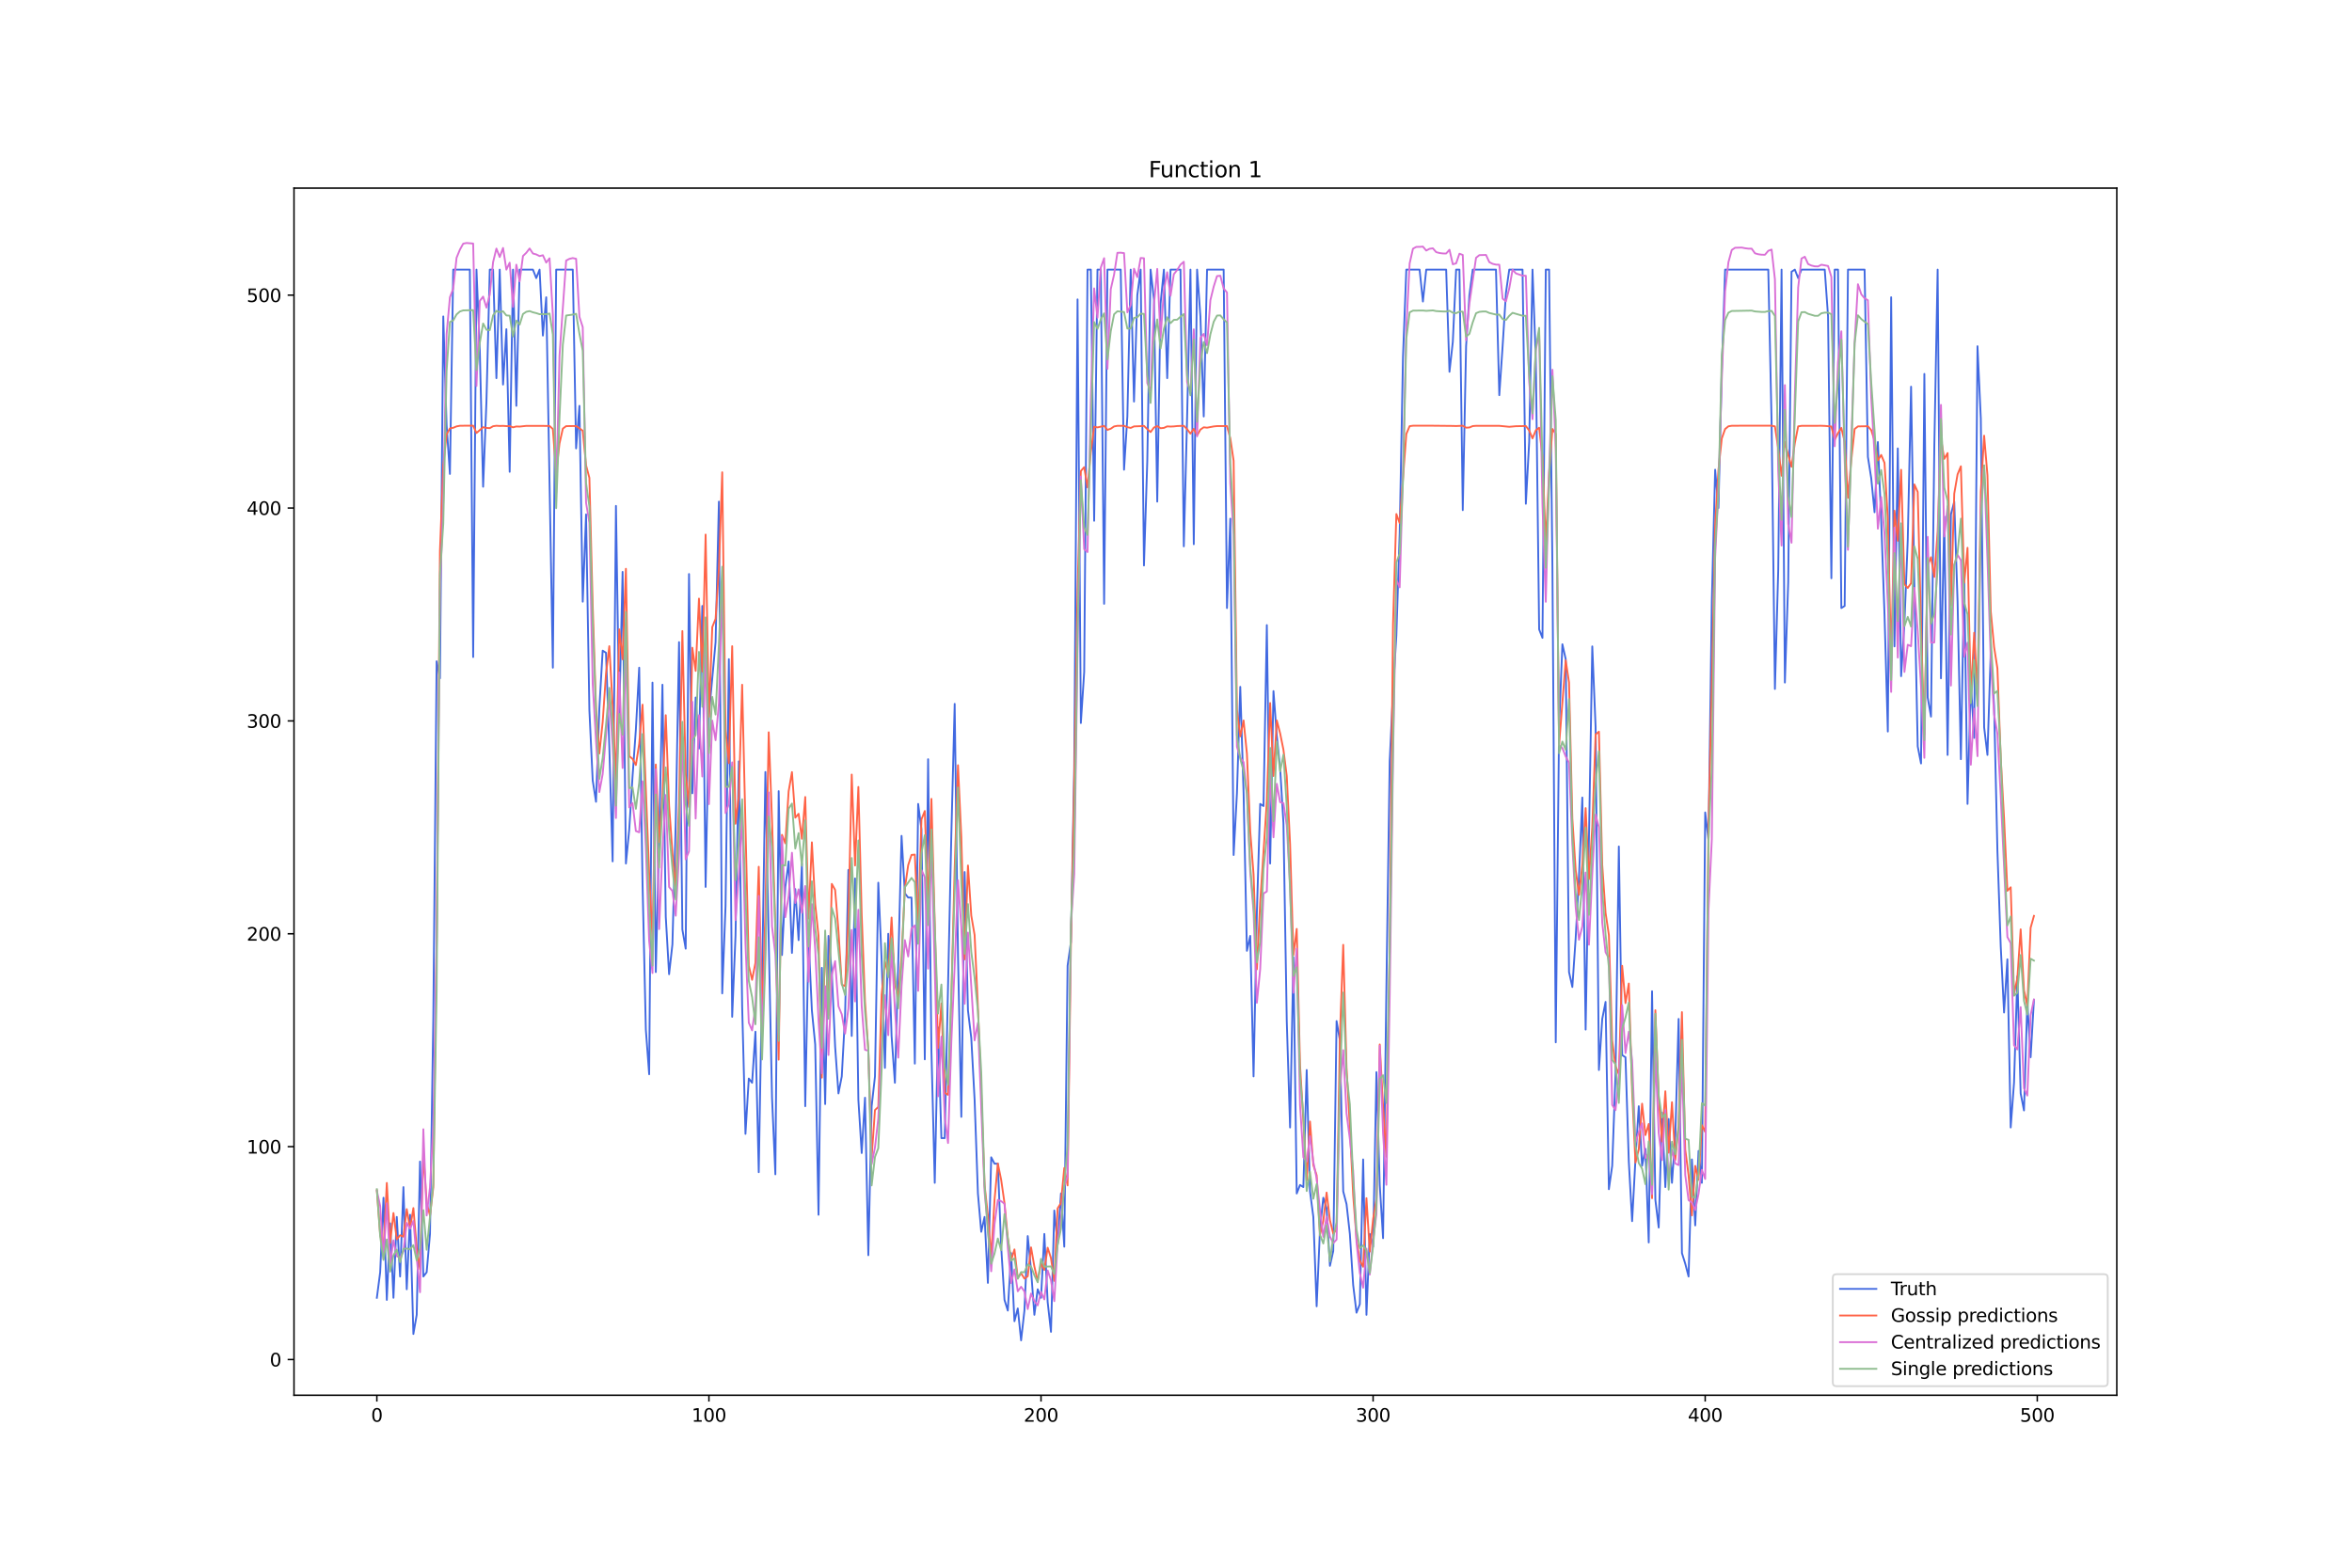 <?xml version="1.0" encoding="utf-8" standalone="no"?>
<!DOCTYPE svg PUBLIC "-//W3C//DTD SVG 1.1//EN"
  "http://www.w3.org/Graphics/SVG/1.1/DTD/svg11.dtd">
<svg xmlns:xlink="http://www.w3.org/1999/xlink" width="1296pt" height="864pt" viewBox="0 0 1296 864" xmlns="http://www.w3.org/2000/svg" version="1.1">
 <defs>
  <style type="text/css">*{stroke-linejoin: round; stroke-linecap: butt}</style>
 </defs>
 <g id="figure_1">
  <g id="patch_1">
   <path d="M 0 864 
L 1296 864 
L 1296 0 
L 0 0 
z
" style="fill: #ffffff"/>
  </g>
  <g id="axes_1">
   <g id="patch_2">
    <path d="M 162 768.96 
L 1166.4 768.96 
L 1166.4 103.68 
L 162 103.68 
z
" style="fill: #ffffff"/>
   </g>
   <g id="matplotlib.axis_1">
    <g id="xtick_1">
     <g id="line2d_1">
      <defs>
       <path id="md86d28c311" d="M 0 0 
L 0 3.5 
" style="stroke: #000000; stroke-width: 0.8"/>
      </defs>
      <g>
       <use xlink:href="#md86d28c311" x="207.655" y="768.96" style="stroke: #000000; stroke-width: 0.8"/>
      </g>
     </g>
     <g id="text_1">
      <!-- 0 -->
      <g transform="translate(204.473 783.558) scale(0.1 -0.1)">
       <defs>
        <path id="DejaVuSans-30" d="M 2034 4250 
Q 1547 4250 1301 3770 
Q 1056 3291 1056 2328 
Q 1056 1369 1301 889 
Q 1547 409 2034 409 
Q 2525 409 2770 889 
Q 3016 1369 3016 2328 
Q 3016 3291 2770 3770 
Q 2525 4250 2034 4250 
z
M 2034 4750 
Q 2819 4750 3233 4129 
Q 3647 3509 3647 2328 
Q 3647 1150 3233 529 
Q 2819 -91 2034 -91 
Q 1250 -91 836 529 
Q 422 1150 422 2328 
Q 422 3509 836 4129 
Q 1250 4750 2034 4750 
z
" transform="scale(0.016)"/>
       </defs>
       <use xlink:href="#DejaVuSans-30"/>
      </g>
     </g>
    </g>
    <g id="xtick_2">
     <g id="line2d_2">
      <g>
       <use xlink:href="#md86d28c311" x="390.639" y="768.96" style="stroke: #000000; stroke-width: 0.8"/>
      </g>
     </g>
     <g id="text_2">
      <!-- 100 -->
      <g transform="translate(381.095 783.558) scale(0.1 -0.1)">
       <defs>
        <path id="DejaVuSans-31" d="M 794 531 
L 1825 531 
L 1825 4091 
L 703 3866 
L 703 4441 
L 1819 4666 
L 2450 4666 
L 2450 531 
L 3481 531 
L 3481 0 
L 794 0 
L 794 531 
z
" transform="scale(0.016)"/>
       </defs>
       <use xlink:href="#DejaVuSans-31"/>
       <use xlink:href="#DejaVuSans-30" x="63.623"/>
       <use xlink:href="#DejaVuSans-30" x="127.246"/>
      </g>
     </g>
    </g>
    <g id="xtick_3">
     <g id="line2d_3">
      <g>
       <use xlink:href="#md86d28c311" x="573.623" y="768.96" style="stroke: #000000; stroke-width: 0.8"/>
      </g>
     </g>
     <g id="text_3">
      <!-- 200 -->
      <g transform="translate(564.079 783.558) scale(0.1 -0.1)">
       <defs>
        <path id="DejaVuSans-32" d="M 1228 531 
L 3431 531 
L 3431 0 
L 469 0 
L 469 531 
Q 828 903 1448 1529 
Q 2069 2156 2228 2338 
Q 2531 2678 2651 2914 
Q 2772 3150 2772 3378 
Q 2772 3750 2511 3984 
Q 2250 4219 1831 4219 
Q 1534 4219 1204 4116 
Q 875 4013 500 3803 
L 500 4441 
Q 881 4594 1212 4672 
Q 1544 4750 1819 4750 
Q 2544 4750 2975 4387 
Q 3406 4025 3406 3419 
Q 3406 3131 3298 2873 
Q 3191 2616 2906 2266 
Q 2828 2175 2409 1742 
Q 1991 1309 1228 531 
z
" transform="scale(0.016)"/>
       </defs>
       <use xlink:href="#DejaVuSans-32"/>
       <use xlink:href="#DejaVuSans-30" x="63.623"/>
       <use xlink:href="#DejaVuSans-30" x="127.246"/>
      </g>
     </g>
    </g>
    <g id="xtick_4">
     <g id="line2d_4">
      <g>
       <use xlink:href="#md86d28c311" x="756.607" y="768.96" style="stroke: #000000; stroke-width: 0.8"/>
      </g>
     </g>
     <g id="text_4">
      <!-- 300 -->
      <g transform="translate(747.063 783.558) scale(0.1 -0.1)">
       <defs>
        <path id="DejaVuSans-33" d="M 2597 2516 
Q 3050 2419 3304 2112 
Q 3559 1806 3559 1356 
Q 3559 666 3084 287 
Q 2609 -91 1734 -91 
Q 1441 -91 1130 -33 
Q 819 25 488 141 
L 488 750 
Q 750 597 1062 519 
Q 1375 441 1716 441 
Q 2309 441 2620 675 
Q 2931 909 2931 1356 
Q 2931 1769 2642 2001 
Q 2353 2234 1838 2234 
L 1294 2234 
L 1294 2753 
L 1863 2753 
Q 2328 2753 2575 2939 
Q 2822 3125 2822 3475 
Q 2822 3834 2567 4026 
Q 2313 4219 1838 4219 
Q 1578 4219 1281 4162 
Q 984 4106 628 3988 
L 628 4550 
Q 988 4650 1302 4700 
Q 1616 4750 1894 4750 
Q 2613 4750 3031 4423 
Q 3450 4097 3450 3541 
Q 3450 3153 3228 2886 
Q 3006 2619 2597 2516 
z
" transform="scale(0.016)"/>
       </defs>
       <use xlink:href="#DejaVuSans-33"/>
       <use xlink:href="#DejaVuSans-30" x="63.623"/>
       <use xlink:href="#DejaVuSans-30" x="127.246"/>
      </g>
     </g>
    </g>
    <g id="xtick_5">
     <g id="line2d_5">
      <g>
       <use xlink:href="#md86d28c311" x="939.591" y="768.96" style="stroke: #000000; stroke-width: 0.8"/>
      </g>
     </g>
     <g id="text_5">
      <!-- 400 -->
      <g transform="translate(930.047 783.558) scale(0.1 -0.1)">
       <defs>
        <path id="DejaVuSans-34" d="M 2419 4116 
L 825 1625 
L 2419 1625 
L 2419 4116 
z
M 2253 4666 
L 3047 4666 
L 3047 1625 
L 3713 1625 
L 3713 1100 
L 3047 1100 
L 3047 0 
L 2419 0 
L 2419 1100 
L 313 1100 
L 313 1709 
L 2253 4666 
z
" transform="scale(0.016)"/>
       </defs>
       <use xlink:href="#DejaVuSans-34"/>
       <use xlink:href="#DejaVuSans-30" x="63.623"/>
       <use xlink:href="#DejaVuSans-30" x="127.246"/>
      </g>
     </g>
    </g>
    <g id="xtick_6">
     <g id="line2d_6">
      <g>
       <use xlink:href="#md86d28c311" x="1122.575" y="768.96" style="stroke: #000000; stroke-width: 0.8"/>
      </g>
     </g>
     <g id="text_6">
      <!-- 500 -->
      <g transform="translate(1113.032 783.558) scale(0.1 -0.1)">
       <defs>
        <path id="DejaVuSans-35" d="M 691 4666 
L 3169 4666 
L 3169 4134 
L 1269 4134 
L 1269 2991 
Q 1406 3038 1543 3061 
Q 1681 3084 1819 3084 
Q 2600 3084 3056 2656 
Q 3513 2228 3513 1497 
Q 3513 744 3044 326 
Q 2575 -91 1722 -91 
Q 1428 -91 1123 -41 
Q 819 9 494 109 
L 494 744 
Q 775 591 1075 516 
Q 1375 441 1709 441 
Q 2250 441 2565 725 
Q 2881 1009 2881 1497 
Q 2881 1984 2565 2268 
Q 2250 2553 1709 2553 
Q 1456 2553 1204 2497 
Q 953 2441 691 2322 
L 691 4666 
z
" transform="scale(0.016)"/>
       </defs>
       <use xlink:href="#DejaVuSans-35"/>
       <use xlink:href="#DejaVuSans-30" x="63.623"/>
       <use xlink:href="#DejaVuSans-30" x="127.246"/>
      </g>
     </g>
    </g>
   </g>
   <g id="matplotlib.axis_2">
    <g id="ytick_1">
     <g id="line2d_7">
      <defs>
       <path id="m6c92de893c" d="M 0 0 
L -3.5 0 
" style="stroke: #000000; stroke-width: 0.8"/>
      </defs>
      <g>
       <use xlink:href="#m6c92de893c" x="162" y="749.279" style="stroke: #000000; stroke-width: 0.8"/>
      </g>
     </g>
     <g id="text_7">
      <!-- 0 -->
      <g transform="translate(148.637 753.078) scale(0.1 -0.1)">
       <use xlink:href="#DejaVuSans-30"/>
      </g>
     </g>
    </g>
    <g id="ytick_2">
     <g id="line2d_8">
      <g>
       <use xlink:href="#m6c92de893c" x="162" y="631.956" style="stroke: #000000; stroke-width: 0.8"/>
      </g>
     </g>
     <g id="text_8">
      <!-- 100 -->
      <g transform="translate(135.912 635.755) scale(0.1 -0.1)">
       <use xlink:href="#DejaVuSans-31"/>
       <use xlink:href="#DejaVuSans-30" x="63.623"/>
       <use xlink:href="#DejaVuSans-30" x="127.246"/>
      </g>
     </g>
    </g>
    <g id="ytick_3">
     <g id="line2d_9">
      <g>
       <use xlink:href="#m6c92de893c" x="162" y="514.632" style="stroke: #000000; stroke-width: 0.8"/>
      </g>
     </g>
     <g id="text_9">
      <!-- 200 -->
      <g transform="translate(135.912 518.431) scale(0.1 -0.1)">
       <use xlink:href="#DejaVuSans-32"/>
       <use xlink:href="#DejaVuSans-30" x="63.623"/>
       <use xlink:href="#DejaVuSans-30" x="127.246"/>
      </g>
     </g>
    </g>
    <g id="ytick_4">
     <g id="line2d_10">
      <g>
       <use xlink:href="#m6c92de893c" x="162" y="397.309" style="stroke: #000000; stroke-width: 0.8"/>
      </g>
     </g>
     <g id="text_10">
      <!-- 300 -->
      <g transform="translate(135.912 401.108) scale(0.1 -0.1)">
       <use xlink:href="#DejaVuSans-33"/>
       <use xlink:href="#DejaVuSans-30" x="63.623"/>
       <use xlink:href="#DejaVuSans-30" x="127.246"/>
      </g>
     </g>
    </g>
    <g id="ytick_5">
     <g id="line2d_11">
      <g>
       <use xlink:href="#m6c92de893c" x="162" y="279.985" style="stroke: #000000; stroke-width: 0.8"/>
      </g>
     </g>
     <g id="text_11">
      <!-- 400 -->
      <g transform="translate(135.912 283.784) scale(0.1 -0.1)">
       <use xlink:href="#DejaVuSans-34"/>
       <use xlink:href="#DejaVuSans-30" x="63.623"/>
       <use xlink:href="#DejaVuSans-30" x="127.246"/>
      </g>
     </g>
    </g>
    <g id="ytick_6">
     <g id="line2d_12">
      <g>
       <use xlink:href="#m6c92de893c" x="162" y="162.662" style="stroke: #000000; stroke-width: 0.8"/>
      </g>
     </g>
     <g id="text_12">
      <!-- 500 -->
      <g transform="translate(135.912 166.461) scale(0.1 -0.1)">
       <use xlink:href="#DejaVuSans-35"/>
       <use xlink:href="#DejaVuSans-30" x="63.623"/>
       <use xlink:href="#DejaVuSans-30" x="127.246"/>
      </g>
     </g>
    </g>
   </g>
   <g id="line2d_13">
    <path d="M 207.655 715.255 
L 209.484 701.176 
L 211.314 660.113 
L 213.144 716.429 
L 214.974 674.192 
L 216.804 715.255 
L 218.634 670.672 
L 220.463 703.523 
L 222.293 654.247 
L 224.123 710.562 
L 225.953 669.499 
L 227.783 735.2 
L 229.613 724.641 
L 231.442 640.168 
L 233.272 703.523 
L 235.102 701.176 
L 236.932 680.058 
L 238.762 561.561 
L 240.592 364.458 
L 242.422 373.844 
L 244.251 174.394 
L 246.081 234.229 
L 247.911 261.213 
L 249.741 148.583 
L 258.89 148.583 
L 260.72 362.112 
L 262.55 148.583 
L 264.38 193.166 
L 266.209 268.253 
L 268.039 221.323 
L 269.869 148.583 
L 271.699 148.583 
L 273.529 208.418 
L 275.359 148.583 
L 277.189 211.937 
L 279.018 181.433 
L 280.848 260.04 
L 282.678 148.583 
L 284.508 223.67 
L 286.338 148.583 
L 293.657 148.583 
L 295.487 153.276 
L 297.317 148.583 
L 299.147 184.953 
L 300.976 163.835 
L 304.636 367.978 
L 306.466 148.583 
L 315.615 148.583 
L 317.445 247.134 
L 319.275 223.67 
L 321.105 331.607 
L 322.935 283.505 
L 324.764 391.442 
L 326.594 430.159 
L 328.424 441.892 
L 330.254 390.269 
L 332.084 358.592 
L 333.914 359.765 
L 335.743 411.387 
L 337.573 474.742 
L 339.403 278.812 
L 341.233 394.962 
L 343.063 315.182 
L 344.893 475.915 
L 346.723 457.144 
L 348.552 427.813 
L 350.382 402.002 
L 352.212 367.978 
L 354.042 486.474 
L 355.872 567.428 
L 357.702 592.066 
L 359.531 376.19 
L 361.361 535.75 
L 363.191 463.01 
L 365.021 377.364 
L 366.851 505.246 
L 368.681 536.924 
L 370.51 520.498 
L 372.34 453.624 
L 374.17 353.899 
L 376 512.286 
L 377.83 522.845 
L 379.66 316.355 
L 381.489 437.199 
L 383.319 384.403 
L 385.149 412.561 
L 386.979 333.954 
L 388.809 488.821 
L 390.639 393.789 
L 394.298 353.899 
L 396.128 276.465 
L 397.958 547.483 
L 399.788 499.38 
L 401.618 363.285 
L 403.448 560.388 
L 405.277 515.805 
L 407.107 419.6 
L 408.937 554.522 
L 410.767 624.916 
L 412.597 594.412 
L 414.427 596.759 
L 416.256 568.601 
L 418.086 646.034 
L 419.916 540.443 
L 421.746 425.466 
L 423.576 518.152 
L 425.406 604.971 
L 427.236 647.208 
L 429.065 436.025 
L 430.895 526.364 
L 432.725 488.821 
L 434.555 474.742 
L 436.385 525.191 
L 438.215 489.994 
L 440.044 518.152 
L 441.874 475.915 
L 443.704 609.664 
L 445.534 516.979 
L 447.364 556.869 
L 449.194 575.64 
L 451.023 669.499 
L 452.853 533.404 
L 454.683 608.491 
L 456.513 515.805 
L 458.343 535.75 
L 460.173 576.814 
L 462.003 602.625 
L 463.832 593.239 
L 465.662 559.215 
L 467.492 479.435 
L 469.322 570.947 
L 471.152 484.128 
L 472.982 606.144 
L 474.811 635.475 
L 476.641 604.971 
L 478.471 691.791 
L 480.301 609.664 
L 482.131 593.239 
L 483.961 486.474 
L 485.79 528.711 
L 487.62 588.546 
L 489.45 514.632 
L 491.28 570.947 
L 493.11 596.759 
L 494.94 531.057 
L 496.77 460.663 
L 498.599 492.341 
L 500.429 494.687 
L 502.259 494.687 
L 504.089 586.199 
L 505.919 443.065 
L 507.749 457.144 
L 509.578 583.853 
L 511.408 418.427 
L 513.238 579.16 
L 515.068 651.901 
L 516.898 566.254 
L 518.728 627.263 
L 520.557 627.263 
L 524.217 459.49 
L 526.047 387.923 
L 527.877 526.364 
L 529.707 615.53 
L 531.536 480.608 
L 533.366 556.869 
L 535.196 572.121 
L 537.026 606.144 
L 538.856 657.767 
L 540.686 678.885 
L 542.516 670.672 
L 544.345 707.043 
L 546.175 637.822 
L 548.005 641.341 
L 549.835 641.341 
L 551.665 687.098 
L 553.495 716.429 
L 555.324 722.295 
L 557.154 690.617 
L 558.984 728.161 
L 560.814 721.121 
L 562.644 738.72 
L 564.474 722.295 
L 566.303 681.231 
L 568.133 700.003 
L 569.963 724.641 
L 571.793 710.562 
L 573.623 715.255 
L 575.453 680.058 
L 577.283 717.602 
L 579.112 734.027 
L 580.942 667.153 
L 582.772 685.924 
L 584.602 657.767 
L 586.432 687.098 
L 588.262 532.231 
L 590.091 519.325 
L 591.921 423.12 
L 593.751 165.008 
L 595.581 398.482 
L 597.411 370.324 
L 599.241 148.583 
L 601.07 148.583 
L 602.9 287.024 
L 604.73 148.583 
L 606.56 148.583 
L 608.39 332.781 
L 610.22 148.583 
L 617.539 148.583 
L 619.369 258.867 
L 621.199 229.536 
L 623.029 148.583 
L 624.858 221.323 
L 626.688 162.662 
L 628.518 148.583 
L 630.348 311.662 
L 632.178 254.174 
L 634.008 148.583 
L 635.837 165.008 
L 637.667 276.465 
L 639.497 167.354 
L 641.327 148.583 
L 643.157 208.418 
L 644.987 148.583 
L 650.476 148.583 
L 652.306 301.103 
L 654.136 229.536 
L 655.966 148.583 
L 657.796 299.93 
L 659.625 148.583 
L 661.455 174.394 
L 663.285 229.536 
L 665.115 148.583 
L 674.264 148.583 
L 676.094 335.127 
L 677.924 285.851 
L 679.754 471.222 
L 681.583 437.199 
L 683.413 378.537 
L 685.243 437.199 
L 687.073 524.018 
L 688.903 515.805 
L 690.733 593.239 
L 692.563 502.9 
L 694.392 443.065 
L 696.222 444.238 
L 698.052 344.513 
L 699.882 475.915 
L 701.712 380.883 
L 703.542 405.521 
L 705.371 423.12 
L 707.201 453.624 
L 709.031 562.735 
L 710.861 621.396 
L 712.691 527.538 
L 714.521 657.767 
L 716.35 653.074 
L 718.18 654.247 
L 720.01 589.719 
L 721.84 656.594 
L 723.67 670.672 
L 725.5 719.948 
L 727.33 677.712 
L 729.159 660.113 
L 730.989 665.979 
L 732.819 697.657 
L 734.649 689.444 
L 736.479 562.735 
L 738.309 573.294 
L 740.138 656.594 
L 741.968 663.633 
L 743.798 680.058 
L 745.628 708.216 
L 747.458 723.468 
L 749.288 718.775 
L 751.117 638.995 
L 752.947 724.641 
L 754.777 680.058 
L 756.607 687.098 
L 758.437 590.892 
L 760.267 653.074 
L 762.097 682.405 
L 763.926 545.136 
L 765.756 419.6 
L 767.586 380.883 
L 769.416 350.379 
L 771.246 294.064 
L 773.076 196.685 
L 774.905 148.583 
L 782.225 148.583 
L 784.055 166.181 
L 785.884 148.583 
L 796.864 148.583 
L 798.693 204.898 
L 800.523 188.473 
L 802.353 148.583 
L 804.183 148.583 
L 806.013 281.158 
L 807.843 190.819 
L 809.672 162.662 
L 811.502 148.583 
L 824.311 148.583 
L 826.141 217.804 
L 827.971 190.819 
L 829.801 161.488 
L 831.63 148.583 
L 838.95 148.583 
L 840.78 277.639 
L 842.61 243.615 
L 844.439 148.583 
L 846.269 197.859 
L 848.099 346.859 
L 849.929 351.552 
L 851.759 148.583 
L 853.589 148.583 
L 855.418 312.836 
L 857.248 574.467 
L 859.078 400.828 
L 860.908 355.072 
L 862.738 363.285 
L 864.568 535.75 
L 866.397 543.963 
L 868.227 516.979 
L 870.057 482.955 
L 871.887 439.545 
L 873.717 567.428 
L 877.377 356.245 
L 879.206 400.828 
L 881.036 589.719 
L 882.866 561.561 
L 884.696 552.176 
L 886.526 655.42 
L 888.356 642.515 
L 890.185 592.066 
L 892.015 466.529 
L 893.845 581.506 
L 895.675 582.68 
L 897.505 640.168 
L 899.335 673.019 
L 901.164 638.995 
L 902.994 609.664 
L 904.824 642.515 
L 906.654 633.129 
L 908.484 684.751 
L 910.314 546.309 
L 912.144 661.286 
L 913.973 676.539 
L 915.803 613.184 
L 917.633 654.247 
L 919.463 616.704 
L 921.293 651.901 
L 923.123 626.089 
L 924.952 561.561 
L 926.782 690.617 
L 928.612 696.484 
L 930.442 703.523 
L 932.272 638.995 
L 934.102 675.365 
L 935.931 634.302 
L 937.761 651.901 
L 939.591 447.758 
L 941.421 463.01 
L 943.251 331.607 
L 945.081 258.867 
L 946.911 279.985 
L 948.74 203.725 
L 950.57 148.583 
L 974.358 148.583 
L 976.188 233.056 
L 978.018 379.71 
L 979.848 314.009 
L 981.678 148.583 
L 983.507 376.19 
L 985.337 321.048 
L 987.167 149.756 
L 988.997 148.583 
L 990.827 153.276 
L 992.657 148.583 
L 1005.465 148.583 
L 1007.295 174.394 
L 1009.125 318.702 
L 1010.955 148.583 
L 1012.785 148.583 
L 1014.615 335.127 
L 1016.444 333.954 
L 1018.274 148.583 
L 1027.424 148.583 
L 1029.253 251.827 
L 1031.083 263.56 
L 1032.913 282.332 
L 1034.743 243.615 
L 1036.573 287.024 
L 1038.403 338.647 
L 1040.232 403.175 
L 1042.062 163.835 
L 1043.892 356.245 
L 1045.722 247.134 
L 1047.552 372.671 
L 1049.382 343.34 
L 1051.211 297.584 
L 1053.041 213.111 
L 1054.871 323.395 
L 1056.701 411.387 
L 1058.531 420.773 
L 1060.361 206.071 
L 1062.191 384.403 
L 1064.02 394.962 
L 1065.85 245.961 
L 1067.68 148.583 
L 1069.51 373.844 
L 1071.34 284.678 
L 1073.17 416.08 
L 1074.999 283.505 
L 1076.829 276.465 
L 1078.659 331.607 
L 1080.489 418.427 
L 1082.319 317.529 
L 1084.149 443.065 
L 1085.978 376.19 
L 1087.808 406.694 
L 1089.638 190.819 
L 1091.468 230.709 
L 1093.298 400.828 
L 1095.128 416.08 
L 1096.958 358.592 
L 1098.787 389.096 
L 1100.617 468.876 
L 1102.447 521.671 
L 1104.277 558.042 
L 1106.107 528.711 
L 1107.937 621.396 
L 1109.766 596.759 
L 1111.596 538.097 
L 1113.426 602.625 
L 1115.256 612.011 
L 1117.086 552.176 
L 1118.916 582.68 
L 1120.745 551.002 
L 1120.745 551.002 
" clip-path="url(#p8efb88a1ae)" style="fill: none; stroke: #4169e1; stroke-linecap: square"/>
   </g>
   <g id="line2d_14">
    <path d="M 207.655 655.988 
L 209.484 680.348 
L 211.314 688.672 
L 213.144 651.951 
L 214.974 685.054 
L 216.804 668.536 
L 218.634 683.022 
L 220.463 680.775 
L 222.293 681.574 
L 224.123 666.391 
L 225.953 677.032 
L 227.783 665.798 
L 229.613 687.742 
L 231.442 699.608 
L 233.272 635.541 
L 235.102 662.858 
L 236.932 669.938 
L 238.762 654.379 
L 240.592 518.154 
L 242.422 303.613 
L 244.251 256.526 
L 246.081 239.416 
L 247.911 236.072 
L 249.741 235.774 
L 251.571 234.992 
L 253.401 234.652 
L 257.06 234.609 
L 260.72 234.619 
L 262.55 238.637 
L 266.209 235.444 
L 268.039 235.842 
L 269.869 235.964 
L 271.699 234.904 
L 273.529 234.643 
L 275.359 234.763 
L 277.189 234.7 
L 279.018 234.839 
L 280.848 234.831 
L 282.678 235.518 
L 284.508 235.04 
L 286.338 235.114 
L 289.997 234.704 
L 297.317 234.704 
L 302.806 234.762 
L 304.636 236.452 
L 306.466 260.545 
L 308.296 244.412 
L 310.126 236.231 
L 311.956 234.854 
L 315.615 234.799 
L 317.445 234.81 
L 319.275 236.028 
L 321.105 237.408 
L 322.935 256.468 
L 324.764 263.366 
L 326.594 333.69 
L 328.424 390.18 
L 330.254 415.297 
L 332.084 397.962 
L 333.914 371.376 
L 335.743 356.122 
L 337.573 388.573 
L 339.403 430.803 
L 341.233 346.831 
L 343.063 363.371 
L 344.893 313.472 
L 346.723 416.696 
L 348.552 418.255 
L 350.382 421.628 
L 352.212 409.993 
L 354.042 388.354 
L 357.702 481.405 
L 359.531 517.14 
L 361.361 421.353 
L 363.191 464.141 
L 365.021 439.27 
L 366.851 394.162 
L 368.681 443.915 
L 370.51 469.86 
L 372.34 489.917 
L 374.17 442.53 
L 376 347.788 
L 377.83 426.235 
L 379.66 444.753 
L 381.489 356.979 
L 383.319 369.743 
L 385.149 329.902 
L 386.979 370.143 
L 388.809 294.611 
L 390.639 395.079 
L 392.469 345.626 
L 394.298 341.062 
L 396.128 313.392 
L 397.958 260.291 
L 399.788 402.33 
L 401.618 420.603 
L 403.448 356.13 
L 405.277 454.013 
L 407.107 438.837 
L 408.937 377.38 
L 412.597 532.244 
L 414.427 540.003 
L 416.256 530.64 
L 418.086 477.686 
L 419.916 559.802 
L 421.746 502.582 
L 423.576 403.571 
L 425.406 452.442 
L 427.236 510.011 
L 429.065 584.01 
L 430.895 460.105 
L 432.725 464.774 
L 434.555 436.102 
L 436.385 425.521 
L 438.215 450.65 
L 440.044 448.497 
L 441.874 462.288 
L 443.704 439.244 
L 445.534 506.262 
L 447.364 464.232 
L 449.194 498.302 
L 451.023 515.837 
L 452.853 593.927 
L 454.683 516.026 
L 456.513 559.608 
L 458.343 487.136 
L 460.173 490.447 
L 462.003 512.873 
L 463.832 542.658 
L 465.662 543.498 
L 467.492 506.75 
L 469.322 426.873 
L 471.152 477.016 
L 472.982 433.707 
L 474.811 504.258 
L 476.641 551.892 
L 478.471 579.056 
L 480.301 637.697 
L 482.131 611.789 
L 483.961 610.063 
L 485.79 548.233 
L 487.62 529.942 
L 489.45 537.237 
L 491.28 505.672 
L 493.11 542.429 
L 494.94 549.656 
L 496.77 526.913 
L 498.599 489.611 
L 500.429 476.818 
L 502.259 471.168 
L 504.089 470.998 
L 505.919 510.682 
L 507.749 451.55 
L 509.578 446.965 
L 511.408 498.61 
L 513.238 440.28 
L 516.898 577.584 
L 518.728 553.027 
L 520.557 602.241 
L 522.387 603.403 
L 524.217 548.668 
L 526.047 478.358 
L 527.877 421.734 
L 529.707 461.524 
L 531.536 528.746 
L 533.366 476.99 
L 535.196 504.632 
L 537.026 515.317 
L 538.856 554.972 
L 540.686 602.153 
L 542.516 652.984 
L 544.345 669.797 
L 546.175 692.641 
L 548.005 661.253 
L 549.835 641.274 
L 551.665 650.198 
L 553.495 662.984 
L 555.324 682.25 
L 557.154 694.494 
L 558.984 688.582 
L 560.814 704.354 
L 562.644 701.717 
L 564.474 704.657 
L 566.303 703.398 
L 568.133 687.481 
L 569.963 698.003 
L 571.793 706.013 
L 573.623 696.271 
L 575.453 699.887 
L 577.283 687.647 
L 579.112 693.367 
L 580.942 705.96 
L 582.772 665.98 
L 584.602 663.008 
L 586.432 643.724 
L 588.262 653.33 
L 590.091 521.499 
L 591.921 431.239 
L 593.751 325.144 
L 595.581 259.581 
L 597.411 257.464 
L 599.241 268.634 
L 601.07 249.156 
L 602.9 235.169 
L 604.73 235.557 
L 608.39 234.725 
L 610.22 236.922 
L 612.05 236.274 
L 613.879 235.025 
L 615.709 234.677 
L 619.369 234.665 
L 621.199 235.42 
L 623.029 235.847 
L 624.858 235.007 
L 628.518 234.86 
L 630.348 234.693 
L 632.178 236.512 
L 634.008 238.13 
L 635.837 235.629 
L 637.667 234.827 
L 639.497 236.013 
L 641.327 235.829 
L 643.157 234.995 
L 644.987 235.092 
L 646.817 235.008 
L 648.646 234.804 
L 652.306 234.671 
L 654.136 236.539 
L 655.966 238.993 
L 657.796 236.345 
L 659.625 239.979 
L 661.455 236.757 
L 663.285 235.496 
L 665.115 235.713 
L 668.775 235.017 
L 670.604 234.831 
L 676.094 234.832 
L 677.924 241.528 
L 679.754 253.979 
L 681.583 391.105 
L 683.413 405.873 
L 685.243 397.076 
L 687.073 415.355 
L 688.903 458.19 
L 690.733 481.83 
L 692.563 534.209 
L 694.392 497.353 
L 698.052 441.576 
L 699.882 387.452 
L 701.712 427.678 
L 703.542 397.062 
L 705.371 404.126 
L 707.201 413.188 
L 709.031 427.705 
L 710.861 465.328 
L 712.691 526.451 
L 714.521 511.947 
L 716.35 587.064 
L 718.18 617.705 
L 720.01 650.553 
L 721.84 618.093 
L 723.67 642.108 
L 725.5 647.713 
L 727.33 680.661 
L 729.159 672.911 
L 730.989 657.252 
L 732.819 672.509 
L 734.649 679.922 
L 736.479 677.598 
L 738.309 571.431 
L 740.138 520.713 
L 741.968 588.389 
L 743.798 620.997 
L 745.628 658.689 
L 747.458 682.701 
L 749.288 694.69 
L 751.117 698.181 
L 752.947 660.341 
L 754.777 689.809 
L 756.607 671.837 
L 758.437 660.659 
L 760.267 575.635 
L 762.097 609.465 
L 763.926 637.53 
L 765.756 522.499 
L 767.586 344.032 
L 769.416 283.299 
L 771.246 288.3 
L 774.905 239.206 
L 776.735 234.868 
L 778.565 234.625 
L 784.055 234.606 
L 789.544 234.622 
L 800.523 234.738 
L 802.353 234.797 
L 806.013 234.632 
L 807.843 235.713 
L 809.672 235.605 
L 811.502 234.824 
L 813.332 234.677 
L 826.141 234.681 
L 831.63 235.221 
L 835.29 234.895 
L 840.78 234.799 
L 842.61 237.254 
L 844.439 241.598 
L 846.269 237.165 
L 848.099 235.734 
L 849.929 251.647 
L 851.759 299.678 
L 853.589 260.579 
L 855.418 236.415 
L 857.248 239.154 
L 859.078 410.752 
L 862.738 363.928 
L 864.568 376.122 
L 866.397 451.127 
L 868.227 479.523 
L 870.057 493.213 
L 871.887 476.998 
L 873.717 445.364 
L 875.547 484.501 
L 877.377 455.878 
L 879.206 404.742 
L 881.036 403.252 
L 882.866 476.673 
L 884.696 503.073 
L 886.526 515.316 
L 888.356 573.443 
L 890.185 587.645 
L 892.015 591.992 
L 893.845 532.275 
L 895.675 552.864 
L 897.505 542.035 
L 899.335 601.641 
L 901.164 640.73 
L 902.994 633.462 
L 904.824 608.271 
L 906.654 625.579 
L 908.484 619.461 
L 910.314 660.369 
L 912.144 556.778 
L 913.973 605.104 
L 915.803 629.126 
L 917.633 601.429 
L 919.463 635.294 
L 921.293 607.452 
L 923.123 639.261 
L 924.952 619.806 
L 926.782 557.809 
L 928.612 633.574 
L 930.442 647.674 
L 932.272 669.858 
L 934.102 642.544 
L 935.931 650.218 
L 937.761 620.104 
L 939.591 623.841 
L 941.421 455.051 
L 943.251 377.652 
L 945.081 289.371 
L 946.911 258.863 
L 948.74 241.64 
L 950.57 236.452 
L 952.4 234.94 
L 954.23 234.653 
L 959.719 234.618 
L 976.188 234.621 
L 978.018 234.99 
L 979.848 247.275 
L 981.678 262.207 
L 983.507 243.507 
L 985.337 250.734 
L 987.167 257.265 
L 988.997 244.19 
L 990.827 234.977 
L 992.657 234.696 
L 1003.636 234.658 
L 1005.465 234.723 
L 1009.125 235.056 
L 1010.955 242.386 
L 1012.785 238.652 
L 1014.615 235.817 
L 1016.444 243.493 
L 1018.274 274.371 
L 1020.104 253.562 
L 1021.934 236.425 
L 1023.764 235.005 
L 1029.253 234.903 
L 1031.083 237.065 
L 1032.913 242.844 
L 1034.743 253.783 
L 1036.573 250.734 
L 1038.403 255.099 
L 1040.232 286.007 
L 1042.062 364.346 
L 1043.892 281.447 
L 1045.722 298.038 
L 1047.552 258.918 
L 1049.382 321.952 
L 1051.211 324.046 
L 1053.041 321.424 
L 1054.871 266.986 
L 1056.701 271.158 
L 1058.531 344.722 
L 1060.361 404.831 
L 1062.191 311.521 
L 1064.02 307.111 
L 1065.85 317.951 
L 1067.68 293.007 
L 1069.51 241.69 
L 1071.34 252.916 
L 1073.17 249.69 
L 1074.999 333.737 
L 1076.829 272.074 
L 1078.659 261.437 
L 1080.489 256.981 
L 1082.319 321.206 
L 1084.149 301.898 
L 1085.978 384.051 
L 1087.808 348.709 
L 1089.638 382.806 
L 1091.468 271.085 
L 1093.298 240.115 
L 1095.128 261.899 
L 1096.958 336.999 
L 1098.787 356.592 
L 1100.617 368.4 
L 1102.447 417.738 
L 1104.277 450.974 
L 1106.107 490.94 
L 1107.937 489.006 
L 1109.766 547.709 
L 1111.596 539.218 
L 1113.426 512.19 
L 1115.256 545.709 
L 1117.086 554.283 
L 1118.916 511.309 
L 1120.745 504.774 
L 1120.745 504.774 
" clip-path="url(#p8efb88a1ae)" style="fill: none; stroke: #ff6347; stroke-linecap: square"/>
   </g>
   <g id="line2d_15">
    <path d="M 207.655 656.316 
L 209.484 664.638 
L 211.314 693.726 
L 213.144 663.19 
L 214.974 696.586 
L 216.804 683.575 
L 218.634 692.292 
L 220.463 693.207 
L 222.293 689.636 
L 224.123 673.957 
L 225.953 677.161 
L 227.783 672.884 
L 229.613 693.388 
L 231.442 712.186 
L 233.272 622.347 
L 235.102 669.868 
L 236.932 654.412 
L 238.762 620.019 
L 240.592 520.807 
L 242.422 326.628 
L 244.251 276.265 
L 246.081 184.179 
L 247.911 163.838 
L 249.741 159.063 
L 251.571 142.074 
L 253.401 137.617 
L 255.23 134.295 
L 257.06 133.92 
L 260.72 134.224 
L 262.55 212.717 
L 264.38 165.804 
L 266.209 163.461 
L 268.039 169.522 
L 269.869 162.401 
L 271.699 144.458 
L 273.529 136.992 
L 275.359 141.656 
L 277.189 136.664 
L 279.018 148.608 
L 280.848 144.766 
L 282.678 169.16 
L 284.508 145.871 
L 286.338 155.094 
L 288.168 141.092 
L 289.997 139.32 
L 291.827 136.945 
L 293.657 139.722 
L 295.487 140.217 
L 297.317 141.135 
L 299.147 140.667 
L 300.976 144.721 
L 302.806 142.345 
L 304.636 173.505 
L 306.466 271.504 
L 308.296 196.093 
L 311.956 143.601 
L 313.785 142.651 
L 315.615 142.234 
L 317.445 142.626 
L 319.275 174.605 
L 321.105 180.292 
L 322.935 277.079 
L 324.764 288.061 
L 326.594 376.897 
L 328.424 408.321 
L 330.254 436.52 
L 332.084 426.647 
L 335.743 384.037 
L 337.573 410.645 
L 339.403 450.843 
L 341.233 370.555 
L 343.063 423.278 
L 344.893 355.985 
L 346.723 444.978 
L 348.552 442.606 
L 350.382 458.02 
L 352.212 458.717 
L 354.042 430.588 
L 355.872 466.952 
L 357.702 518.64 
L 359.531 536.271 
L 361.361 423.966 
L 363.191 512.043 
L 365.021 469.039 
L 366.851 438.169 
L 368.681 488.847 
L 370.51 491.067 
L 372.34 504.682 
L 374.17 470.669 
L 376 406.157 
L 377.83 473.636 
L 379.66 469.16 
L 381.489 386.768 
L 383.319 451.117 
L 385.149 394.167 
L 386.979 427.955 
L 388.809 356.561 
L 390.639 443.186 
L 392.469 397.121 
L 394.298 407.935 
L 396.128 387.753 
L 397.958 321.248 
L 399.788 448.108 
L 401.618 443.123 
L 403.448 420.148 
L 405.277 507.116 
L 407.107 482.382 
L 408.937 450.146 
L 410.767 519.884 
L 412.597 563.647 
L 414.427 567.879 
L 416.256 554.759 
L 418.086 493.785 
L 419.916 571.467 
L 421.746 522.773 
L 423.576 436.733 
L 425.406 510.56 
L 427.236 525.891 
L 429.065 570.224 
L 430.895 461.143 
L 432.725 505.473 
L 434.555 493.812 
L 436.385 469.971 
L 438.215 497.681 
L 440.044 490.132 
L 441.874 503.109 
L 443.704 488.303 
L 445.534 541.073 
L 447.364 498.244 
L 449.194 523.018 
L 451.023 562.116 
L 452.853 591.584 
L 454.683 543.485 
L 456.513 581.448 
L 458.343 537.471 
L 460.173 529.702 
L 462.003 554.582 
L 463.832 559.029 
L 465.662 569.654 
L 467.492 555.71 
L 469.322 512.546 
L 471.152 551.931 
L 472.982 501.402 
L 474.811 554.393 
L 476.641 578.585 
L 478.471 579.067 
L 480.301 641.648 
L 482.131 632.309 
L 483.961 616.407 
L 485.79 576.808 
L 487.62 548.486 
L 489.45 570.498 
L 491.28 521.902 
L 493.11 556.279 
L 494.94 582.915 
L 496.77 543.557 
L 498.599 518.124 
L 500.429 527.147 
L 502.259 511.732 
L 504.089 510.041 
L 505.919 546.081 
L 507.749 479.531 
L 509.578 483.359 
L 511.408 533.862 
L 513.238 464.286 
L 516.898 604.23 
L 518.728 571.315 
L 520.557 615.574 
L 522.387 629.947 
L 524.217 573.759 
L 526.047 532.168 
L 527.877 485.185 
L 529.707 510.705 
L 531.536 553.222 
L 533.366 513.968 
L 537.026 573.378 
L 538.856 563.714 
L 542.516 656.673 
L 544.345 676.436 
L 546.175 700.642 
L 548.005 674.658 
L 549.835 661.32 
L 551.665 662.018 
L 553.495 663.416 
L 555.324 687.449 
L 557.154 707.148 
L 558.984 699.614 
L 560.814 711.672 
L 562.644 709.177 
L 564.474 711.726 
L 566.303 721.464 
L 568.133 712.924 
L 569.963 717.092 
L 571.793 719.438 
L 573.623 712.041 
L 575.453 716.145 
L 577.283 700.213 
L 579.112 705.568 
L 580.942 717.105 
L 582.772 685.066 
L 584.602 671.576 
L 586.432 653.621 
L 588.262 648.398 
L 590.091 510.218 
L 591.921 481.885 
L 593.751 357.749 
L 595.581 262.603 
L 597.411 302.73 
L 599.241 304.26 
L 601.07 219.883 
L 602.9 158.93 
L 604.73 175.119 
L 606.56 147.43 
L 608.39 142.29 
L 610.22 203.238 
L 612.05 159.396 
L 613.879 151.359 
L 615.709 139.332 
L 617.539 139.265 
L 619.369 139.492 
L 621.199 172.142 
L 623.029 168.136 
L 624.858 148.08 
L 626.688 152.732 
L 628.518 142.177 
L 630.348 142.321 
L 632.178 211.12 
L 634.008 215.465 
L 635.837 168.177 
L 637.667 148.209 
L 639.497 186.219 
L 641.327 159.955 
L 643.157 150.05 
L 644.987 162.985 
L 646.817 151.096 
L 648.646 148.811 
L 650.476 145.847 
L 652.306 144.258 
L 654.136 210.618 
L 655.966 215.883 
L 657.796 181.503 
L 659.625 240.484 
L 661.455 186.126 
L 663.285 184.009 
L 665.115 190.273 
L 666.945 165.434 
L 668.775 157.962 
L 670.604 152.155 
L 672.434 151.971 
L 674.264 159.017 
L 676.094 161.187 
L 677.924 266.426 
L 679.754 294.731 
L 681.583 411.598 
L 683.413 417.496 
L 685.243 420.037 
L 687.073 437.693 
L 688.903 480.517 
L 690.733 502.485 
L 692.563 552.672 
L 694.392 534.088 
L 696.222 492.435 
L 698.052 491.318 
L 699.882 424.433 
L 701.712 461.466 
L 703.542 431.98 
L 705.371 442.082 
L 707.201 442.643 
L 709.031 454.821 
L 710.861 488.404 
L 712.691 547.146 
L 714.521 522.804 
L 716.35 609.064 
L 718.18 637.814 
L 720.01 640.104 
L 721.84 626.244 
L 723.67 640.41 
L 725.5 649.438 
L 727.33 666.804 
L 729.159 681.678 
L 730.989 670.506 
L 732.819 681.489 
L 734.649 685.136 
L 736.479 683.165 
L 738.309 601.056 
L 740.138 578.774 
L 741.968 613.682 
L 743.798 627.708 
L 745.628 645.298 
L 747.458 684.764 
L 749.288 701.517 
L 751.117 709.714 
L 752.947 688.116 
L 754.777 702.469 
L 756.607 683.746 
L 758.437 669.137 
L 760.267 576.348 
L 762.097 624.636 
L 763.926 652.982 
L 765.756 548.497 
L 767.586 418.004 
L 769.416 319.627 
L 771.246 323.7 
L 773.076 260.904 
L 774.905 181.093 
L 776.735 145.208 
L 778.565 137.076 
L 780.395 136.067 
L 782.225 136.052 
L 784.055 135.908 
L 785.884 138.093 
L 787.714 137.112 
L 789.544 136.856 
L 791.374 138.967 
L 793.204 139.442 
L 795.034 139.687 
L 796.864 139.713 
L 798.693 137.64 
L 800.523 145.652 
L 802.353 145.139 
L 804.183 139.823 
L 806.013 140.496 
L 807.843 187.497 
L 809.672 167.254 
L 813.332 142.078 
L 815.162 140.601 
L 818.822 140.502 
L 820.651 144.48 
L 822.481 145.405 
L 824.311 145.84 
L 826.141 145.888 
L 827.971 164.585 
L 829.801 166.101 
L 831.63 158.925 
L 833.46 148.598 
L 835.29 150.677 
L 838.95 151.933 
L 840.78 151.98 
L 842.61 210.346 
L 844.439 231.004 
L 846.269 192.967 
L 848.099 182.983 
L 849.929 278.271 
L 851.759 331.678 
L 853.589 260.24 
L 855.418 203.769 
L 857.248 246.669 
L 859.078 410.685 
L 860.908 412.311 
L 862.738 416.9 
L 864.568 420.365 
L 866.397 465.341 
L 868.227 500.106 
L 870.057 517.92 
L 871.887 510.534 
L 873.717 480.889 
L 875.547 520.672 
L 877.377 481.324 
L 879.206 448.915 
L 881.036 455.942 
L 882.866 508.524 
L 884.696 524.814 
L 886.526 528.203 
L 888.356 608.953 
L 890.185 611.836 
L 892.015 593.714 
L 893.845 554.047 
L 895.675 580.374 
L 897.505 568.596 
L 899.335 584.359 
L 901.164 629.793 
L 902.994 623.869 
L 904.824 619.126 
L 906.654 638.183 
L 908.484 635.539 
L 910.314 658.126 
L 912.144 580.526 
L 913.973 624.335 
L 915.803 639.337 
L 917.633 611.794 
L 919.463 650.674 
L 921.293 633.581 
L 923.123 641.231 
L 924.952 642.112 
L 926.782 585.161 
L 928.612 647.566 
L 930.442 661.456 
L 932.272 662.736 
L 934.102 666.906 
L 935.931 657.994 
L 937.761 644.731 
L 939.591 649.747 
L 941.421 501.314 
L 943.251 462.412 
L 945.081 307.37 
L 946.911 269.791 
L 948.74 209.392 
L 950.57 160.564 
L 952.4 144.511 
L 954.23 137.772 
L 956.06 136.55 
L 959.719 136.44 
L 961.549 136.801 
L 963.379 137.045 
L 965.209 137.049 
L 967.039 139.612 
L 968.869 140.123 
L 970.698 140.372 
L 972.528 140.397 
L 974.358 138.232 
L 976.188 137.543 
L 978.018 153.912 
L 979.848 259.776 
L 981.678 300.696 
L 983.507 212.25 
L 985.337 288.785 
L 987.167 299.126 
L 988.997 217.743 
L 990.827 158.463 
L 992.657 142.484 
L 994.486 141.507 
L 996.316 145.517 
L 998.146 146.345 
L 999.976 146.785 
L 1001.806 146.832 
L 1003.636 145.887 
L 1007.295 146.592 
L 1009.125 152.627 
L 1010.955 245.948 
L 1012.785 199.522 
L 1014.615 182.582 
L 1016.444 253.961 
L 1018.274 303.033 
L 1020.104 243.632 
L 1021.934 188.76 
L 1023.764 156.637 
L 1025.594 162.164 
L 1027.424 164.404 
L 1029.253 165.459 
L 1031.083 219.291 
L 1032.913 250.504 
L 1034.743 291.388 
L 1036.573 273.922 
L 1038.403 294.199 
L 1040.232 332.703 
L 1042.062 381.348 
L 1043.892 290.813 
L 1045.722 362.41 
L 1047.552 290.3 
L 1049.382 370.323 
L 1051.211 355.336 
L 1053.041 356.142 
L 1054.871 323.888 
L 1056.701 347.861 
L 1058.531 378.582 
L 1060.361 417.667 
L 1062.191 295.867 
L 1064.02 354.206 
L 1065.85 354.066 
L 1067.68 301.231 
L 1069.51 223.145 
L 1071.34 295.677 
L 1073.17 278.977 
L 1074.999 377.831 
L 1076.829 311.335 
L 1078.659 305.818 
L 1080.489 308.767 
L 1082.319 361.877 
L 1084.149 354.149 
L 1085.978 421.464 
L 1087.808 390.602 
L 1089.638 416.743 
L 1091.468 281.19 
L 1093.298 256.599 
L 1095.128 308.096 
L 1096.958 363.75 
L 1098.787 393.684 
L 1100.617 404.382 
L 1102.447 438.802 
L 1106.107 516.412 
L 1107.937 519.814 
L 1109.766 576.063 
L 1111.596 578.385 
L 1113.426 555.077 
L 1115.256 599.82 
L 1117.086 603.788 
L 1118.916 559.507 
L 1120.745 550.872 
L 1120.745 550.872 
" clip-path="url(#p8efb88a1ae)" style="fill: none; stroke: #da70d6; stroke-linecap: square"/>
   </g>
   <g id="line2d_16">
    <path d="M 207.655 655.397 
L 209.484 681.389 
L 211.314 694.369 
L 213.144 683.106 
L 214.974 700.834 
L 216.804 691.831 
L 218.634 688.689 
L 220.463 695.637 
L 222.293 688.301 
L 224.123 688.095 
L 225.953 688.561 
L 227.783 686.244 
L 229.613 694.648 
L 231.442 687.908 
L 233.272 666.931 
L 235.102 688.793 
L 238.762 652.411 
L 240.592 546.154 
L 242.422 316.714 
L 244.251 288.694 
L 246.081 204.544 
L 247.911 177.43 
L 249.741 176.598 
L 251.571 173.293 
L 253.401 171.678 
L 255.23 171.067 
L 260.72 170.922 
L 262.55 203.987 
L 264.38 188.916 
L 266.209 178.294 
L 268.039 181.736 
L 269.869 181.958 
L 271.699 173.805 
L 273.529 171.337 
L 275.359 172.075 
L 277.189 171.558 
L 279.018 173.857 
L 280.848 173.965 
L 282.678 185.447 
L 284.508 176.704 
L 286.338 178.904 
L 288.168 173.065 
L 289.997 171.832 
L 291.827 171.443 
L 293.657 172.125 
L 295.487 172.57 
L 297.317 173.177 
L 299.147 173.095 
L 300.976 173.188 
L 302.806 172.797 
L 304.636 184.388 
L 306.466 280.068 
L 308.296 230.1 
L 310.126 190.029 
L 311.956 173.896 
L 315.615 173.381 
L 317.445 172.951 
L 319.275 183.981 
L 321.105 193.309 
L 322.935 266.228 
L 324.764 279.141 
L 326.594 343.06 
L 328.424 392.119 
L 330.254 429.274 
L 332.084 417.664 
L 333.914 399.69 
L 335.743 379.092 
L 337.573 400.409 
L 339.403 444.012 
L 341.233 393.429 
L 343.063 404.94 
L 344.893 337.276 
L 346.723 434.359 
L 348.552 433.967 
L 350.382 445.766 
L 352.212 431.37 
L 354.042 404.541 
L 357.702 499.656 
L 359.531 532.214 
L 361.361 437.852 
L 363.191 478.184 
L 365.021 444.232 
L 366.851 422.931 
L 368.681 457.708 
L 370.51 478.502 
L 372.34 495.792 
L 374.17 453.046 
L 376 397.802 
L 377.83 443.17 
L 379.66 455.165 
L 381.489 408.187 
L 383.319 405.085 
L 385.149 359.275 
L 386.979 389.54 
L 388.809 340.247 
L 390.639 415.109 
L 392.469 384.083 
L 394.298 393.809 
L 396.128 355.128 
L 397.958 312.337 
L 399.788 433.577 
L 401.618 433.661 
L 403.448 422.621 
L 405.277 485.083 
L 407.107 464.029 
L 408.937 440.504 
L 410.767 493.023 
L 412.597 540.587 
L 414.427 549.555 
L 416.256 564.517 
L 418.086 516.543 
L 419.916 583.913 
L 421.746 528.781 
L 423.576 450.006 
L 425.406 466.947 
L 427.236 511.427 
L 429.065 573.676 
L 430.895 476.783 
L 432.725 477 
L 434.555 445.709 
L 436.385 442.858 
L 438.215 467.657 
L 440.044 459.144 
L 441.874 477.105 
L 443.704 452.105 
L 445.534 521.673 
L 447.364 485.68 
L 449.194 511.638 
L 451.023 526.532 
L 452.853 577.44 
L 454.683 512.854 
L 456.513 561.445 
L 458.343 500.338 
L 460.173 506.255 
L 463.832 542.069 
L 465.662 548.38 
L 467.492 530.881 
L 469.322 472.885 
L 471.152 511.212 
L 472.982 463.182 
L 474.811 525.968 
L 476.641 557.37 
L 478.471 578.187 
L 480.301 653.327 
L 482.131 637.6 
L 483.961 632.805 
L 485.79 589.753 
L 487.62 519.811 
L 489.45 538.584 
L 491.28 517.071 
L 494.94 555.767 
L 496.77 531.658 
L 498.599 488.96 
L 502.259 483.843 
L 504.089 486.184 
L 505.919 520.158 
L 507.749 470.219 
L 509.578 460.315 
L 511.408 509.876 
L 513.238 457.173 
L 515.068 510.487 
L 516.898 558.602 
L 518.728 542.598 
L 520.557 588.128 
L 522.387 597.851 
L 524.217 547.998 
L 527.877 434.02 
L 529.707 486.451 
L 531.536 525.656 
L 533.366 498.255 
L 535.196 524.582 
L 537.026 538.849 
L 538.856 557.381 
L 540.686 591.104 
L 542.516 653.172 
L 544.345 678.871 
L 546.175 696.503 
L 548.005 690.841 
L 549.835 682.575 
L 551.665 689.03 
L 553.495 669.076 
L 555.324 682.541 
L 557.154 694.81 
L 558.984 693.521 
L 560.814 704.76 
L 562.644 701.072 
L 564.474 701.215 
L 566.303 696.897 
L 568.133 698.017 
L 569.963 702.826 
L 571.793 706.732 
L 573.623 693.806 
L 575.453 698.1 
L 579.112 697.985 
L 580.942 702.09 
L 582.772 685.944 
L 584.602 677.353 
L 586.432 652.967 
L 588.262 630.868 
L 590.091 509.373 
L 591.921 465.96 
L 593.751 349.588 
L 595.581 264.718 
L 597.411 290.602 
L 599.241 294.832 
L 602.9 177.49 
L 604.73 181.286 
L 606.56 176.069 
L 608.39 172.7 
L 610.22 198.147 
L 612.05 182.543 
L 613.879 173.223 
L 615.709 171.537 
L 619.369 171.965 
L 621.199 181.081 
L 623.029 181.03 
L 624.858 175.222 
L 626.688 174.81 
L 628.518 172.88 
L 630.348 172.986 
L 632.178 206.482 
L 634.008 222.069 
L 635.837 188.273 
L 637.667 176.043 
L 639.497 192.028 
L 641.327 181.363 
L 643.157 174.856 
L 644.987 178.096 
L 646.817 176.274 
L 648.646 176.19 
L 650.476 174.524 
L 652.306 173.073 
L 654.136 207.287 
L 655.966 217.894 
L 657.796 187.159 
L 659.625 232.453 
L 661.455 200.581 
L 663.285 188.522 
L 665.115 194.598 
L 666.945 184.245 
L 668.775 177.327 
L 670.604 173.918 
L 672.434 173.824 
L 674.264 176.038 
L 676.094 177.699 
L 677.924 255.591 
L 679.754 285.238 
L 681.583 405.312 
L 683.413 418.224 
L 685.243 424.972 
L 687.073 437.276 
L 688.903 477.629 
L 690.733 499.053 
L 692.563 530.452 
L 694.392 519.039 
L 696.222 478.838 
L 698.052 461.635 
L 699.882 412.19 
L 701.712 452.567 
L 703.542 408.75 
L 705.371 425.135 
L 707.201 415.907 
L 709.031 444.437 
L 712.691 537.883 
L 714.521 533.091 
L 716.35 593.204 
L 718.18 614.428 
L 720.01 656.407 
L 721.84 645.803 
L 723.67 660.659 
L 725.5 652.596 
L 727.33 680.498 
L 729.159 685.356 
L 730.989 675.288 
L 732.819 695.183 
L 734.649 681.692 
L 736.479 673.728 
L 738.309 595.398 
L 740.138 547.03 
L 741.968 592.071 
L 743.798 608.598 
L 745.628 649.69 
L 747.458 677.484 
L 749.288 687.891 
L 751.117 686.387 
L 752.947 689.196 
L 754.777 701.604 
L 756.607 687.026 
L 758.437 664.286 
L 760.267 594.666 
L 762.097 592.584 
L 763.926 607.907 
L 765.756 523.558 
L 767.586 411.192 
L 769.416 310.024 
L 771.246 305.097 
L 773.076 265.196 
L 774.905 186.663 
L 776.735 172.134 
L 778.565 171.205 
L 784.055 171.141 
L 785.884 171.319 
L 789.544 171.072 
L 791.374 171.449 
L 795.034 171.665 
L 796.864 171.667 
L 798.693 171.269 
L 800.523 172.344 
L 802.353 172.621 
L 804.183 171.731 
L 806.013 171.78 
L 807.843 185.561 
L 809.672 183.986 
L 811.502 177.667 
L 813.332 172.618 
L 815.162 171.859 
L 816.992 171.684 
L 818.822 171.678 
L 820.651 172.493 
L 824.311 173.363 
L 826.141 173.363 
L 827.971 175.862 
L 829.801 176.338 
L 831.63 174.053 
L 833.46 172.405 
L 838.95 174.021 
L 840.78 174.025 
L 842.61 206.388 
L 844.439 227.852 
L 846.269 191.923 
L 848.099 180.682 
L 849.929 254.858 
L 851.759 312.963 
L 853.589 268.228 
L 855.418 207.344 
L 857.248 231.48 
L 859.078 415.158 
L 860.908 408.722 
L 862.738 413.222 
L 864.568 385.269 
L 866.397 460.782 
L 868.227 492.262 
L 870.057 507.023 
L 871.887 487.588 
L 873.717 456.192 
L 875.547 504.267 
L 877.377 466.107 
L 879.206 431.633 
L 881.036 414.022 
L 882.866 490.455 
L 884.696 514.91 
L 886.526 533.199 
L 888.356 584.185 
L 890.185 586.495 
L 892.015 607.883 
L 893.845 567.031 
L 895.675 560.782 
L 897.505 552.53 
L 899.335 597.571 
L 901.164 631.274 
L 902.994 640.989 
L 904.824 644.087 
L 906.654 652.644 
L 908.484 629.022 
L 910.314 653.027 
L 912.144 558.739 
L 913.973 603.57 
L 915.803 615.856 
L 917.633 614.023 
L 919.463 655.632 
L 921.293 629.216 
L 923.123 636.135 
L 924.952 621.634 
L 926.782 573.111 
L 928.612 627.606 
L 930.442 628.198 
L 932.272 659.578 
L 934.102 659.945 
L 935.931 646.64 
L 937.761 607.991 
L 939.591 609.309 
L 941.421 463.09 
L 943.251 422.671 
L 945.081 301.1 
L 946.911 271.467 
L 948.74 195.863 
L 950.57 176.414 
L 952.4 172.327 
L 954.23 171.388 
L 965.209 171.184 
L 967.039 171.647 
L 970.698 171.919 
L 972.528 171.921 
L 974.358 171.439 
L 976.188 171.342 
L 978.018 174.14 
L 979.848 248.714 
L 981.678 286.51 
L 983.507 225.887 
L 985.337 273.649 
L 987.167 284.959 
L 988.997 228.759 
L 990.827 177.117 
L 992.657 172.086 
L 994.486 171.987 
L 996.316 172.952 
L 999.976 174.045 
L 1001.806 174.044 
L 1003.636 172.641 
L 1005.465 172.303 
L 1007.295 172.274 
L 1009.125 173.207 
L 1010.955 233.146 
L 1014.615 187.136 
L 1016.444 248.121 
L 1018.274 301.328 
L 1020.104 249.856 
L 1021.934 189.185 
L 1023.764 173.761 
L 1025.594 175.824 
L 1027.424 177.318 
L 1029.253 178.649 
L 1031.083 210.671 
L 1032.913 236.945 
L 1034.743 266.577 
L 1036.573 259.05 
L 1038.403 272.156 
L 1040.232 308.899 
L 1042.062 374.769 
L 1043.892 304.825 
L 1045.722 342.285 
L 1047.552 288.408 
L 1049.382 345.13 
L 1051.211 339.993 
L 1053.041 345.317 
L 1054.871 301.184 
L 1056.701 308.049 
L 1058.531 355.835 
L 1060.361 407.896 
L 1062.191 307.569 
L 1064.02 343.758 
L 1065.85 338.31 
L 1067.68 313.355 
L 1069.51 230.868 
L 1071.34 268.759 
L 1073.17 276.021 
L 1074.999 349.755 
L 1076.829 311.424 
L 1078.659 304.817 
L 1080.489 285.844 
L 1082.319 332.132 
L 1084.149 338.566 
L 1085.978 387.558 
L 1087.808 363.783 
L 1089.638 389.159 
L 1091.468 286.651 
L 1093.298 256.431 
L 1095.128 289.221 
L 1096.958 352.407 
L 1098.787 382.241 
L 1100.617 380.766 
L 1102.447 416.071 
L 1104.277 468.605 
L 1106.107 510.044 
L 1107.937 505.088 
L 1109.766 548.779 
L 1111.596 547.176 
L 1113.426 526.343 
L 1115.256 551.573 
L 1117.086 559.144 
L 1118.916 528.389 
L 1120.745 529.424 
L 1120.745 529.424 
" clip-path="url(#p8efb88a1ae)" style="fill: none; stroke: #8fbc8f; stroke-linecap: square"/>
   </g>
   <g id="patch_3">
    <path d="M 162 768.96 
L 162 103.68 
" style="fill: none; stroke: #000000; stroke-width: 0.8; stroke-linejoin: miter; stroke-linecap: square"/>
   </g>
   <g id="patch_4">
    <path d="M 1166.4 768.96 
L 1166.4 103.68 
" style="fill: none; stroke: #000000; stroke-width: 0.8; stroke-linejoin: miter; stroke-linecap: square"/>
   </g>
   <g id="patch_5">
    <path d="M 162 768.96 
L 1166.4 768.96 
" style="fill: none; stroke: #000000; stroke-width: 0.8; stroke-linejoin: miter; stroke-linecap: square"/>
   </g>
   <g id="patch_6">
    <path d="M 162 103.68 
L 1166.4 103.68 
" style="fill: none; stroke: #000000; stroke-width: 0.8; stroke-linejoin: miter; stroke-linecap: square"/>
   </g>
   <g id="text_13">
    <!-- Function 1 -->
    <g transform="translate(632.958 97.68) scale(0.12 -0.12)">
     <defs>
      <path id="DejaVuSans-46" d="M 628 4666 
L 3309 4666 
L 3309 4134 
L 1259 4134 
L 1259 2759 
L 3109 2759 
L 3109 2228 
L 1259 2228 
L 1259 0 
L 628 0 
L 628 4666 
z
" transform="scale(0.016)"/>
      <path id="DejaVuSans-75" d="M 544 1381 
L 544 3500 
L 1119 3500 
L 1119 1403 
Q 1119 906 1312 657 
Q 1506 409 1894 409 
Q 2359 409 2629 706 
Q 2900 1003 2900 1516 
L 2900 3500 
L 3475 3500 
L 3475 0 
L 2900 0 
L 2900 538 
Q 2691 219 2414 64 
Q 2138 -91 1772 -91 
Q 1169 -91 856 284 
Q 544 659 544 1381 
z
M 1991 3584 
L 1991 3584 
z
" transform="scale(0.016)"/>
      <path id="DejaVuSans-6e" d="M 3513 2113 
L 3513 0 
L 2938 0 
L 2938 2094 
Q 2938 2591 2744 2837 
Q 2550 3084 2163 3084 
Q 1697 3084 1428 2787 
Q 1159 2491 1159 1978 
L 1159 0 
L 581 0 
L 581 3500 
L 1159 3500 
L 1159 2956 
Q 1366 3272 1645 3428 
Q 1925 3584 2291 3584 
Q 2894 3584 3203 3211 
Q 3513 2838 3513 2113 
z
" transform="scale(0.016)"/>
      <path id="DejaVuSans-63" d="M 3122 3366 
L 3122 2828 
Q 2878 2963 2633 3030 
Q 2388 3097 2138 3097 
Q 1578 3097 1268 2742 
Q 959 2388 959 1747 
Q 959 1106 1268 751 
Q 1578 397 2138 397 
Q 2388 397 2633 464 
Q 2878 531 3122 666 
L 3122 134 
Q 2881 22 2623 -34 
Q 2366 -91 2075 -91 
Q 1284 -91 818 406 
Q 353 903 353 1747 
Q 353 2603 823 3093 
Q 1294 3584 2113 3584 
Q 2378 3584 2631 3529 
Q 2884 3475 3122 3366 
z
" transform="scale(0.016)"/>
      <path id="DejaVuSans-74" d="M 1172 4494 
L 1172 3500 
L 2356 3500 
L 2356 3053 
L 1172 3053 
L 1172 1153 
Q 1172 725 1289 603 
Q 1406 481 1766 481 
L 2356 481 
L 2356 0 
L 1766 0 
Q 1100 0 847 248 
Q 594 497 594 1153 
L 594 3053 
L 172 3053 
L 172 3500 
L 594 3500 
L 594 4494 
L 1172 4494 
z
" transform="scale(0.016)"/>
      <path id="DejaVuSans-69" d="M 603 3500 
L 1178 3500 
L 1178 0 
L 603 0 
L 603 3500 
z
M 603 4863 
L 1178 4863 
L 1178 4134 
L 603 4134 
L 603 4863 
z
" transform="scale(0.016)"/>
      <path id="DejaVuSans-6f" d="M 1959 3097 
Q 1497 3097 1228 2736 
Q 959 2375 959 1747 
Q 959 1119 1226 758 
Q 1494 397 1959 397 
Q 2419 397 2687 759 
Q 2956 1122 2956 1747 
Q 2956 2369 2687 2733 
Q 2419 3097 1959 3097 
z
M 1959 3584 
Q 2709 3584 3137 3096 
Q 3566 2609 3566 1747 
Q 3566 888 3137 398 
Q 2709 -91 1959 -91 
Q 1206 -91 779 398 
Q 353 888 353 1747 
Q 353 2609 779 3096 
Q 1206 3584 1959 3584 
z
" transform="scale(0.016)"/>
      <path id="DejaVuSans-20" transform="scale(0.016)"/>
     </defs>
     <use xlink:href="#DejaVuSans-46"/>
     <use xlink:href="#DejaVuSans-75" x="52.02"/>
     <use xlink:href="#DejaVuSans-6e" x="115.398"/>
     <use xlink:href="#DejaVuSans-63" x="178.777"/>
     <use xlink:href="#DejaVuSans-74" x="233.758"/>
     <use xlink:href="#DejaVuSans-69" x="272.967"/>
     <use xlink:href="#DejaVuSans-6f" x="300.75"/>
     <use xlink:href="#DejaVuSans-6e" x="361.932"/>
     <use xlink:href="#DejaVuSans-20" x="425.311"/>
     <use xlink:href="#DejaVuSans-31" x="457.098"/>
    </g>
   </g>
   <g id="legend_1">
    <g id="patch_7">
     <path d="M 1011.906 763.96 
L 1159.4 763.96 
Q 1161.4 763.96 1161.4 761.96 
L 1161.4 704.247 
Q 1161.4 702.247 1159.4 702.247 
L 1011.906 702.247 
Q 1009.906 702.247 1009.906 704.247 
L 1009.906 761.96 
Q 1009.906 763.96 1011.906 763.96 
z
" style="fill: #ffffff; opacity: 0.8; stroke: #cccccc; stroke-linejoin: miter"/>
    </g>
    <g id="line2d_17">
     <path d="M 1013.906 710.346 
L 1023.906 710.346 
L 1033.906 710.346 
" style="fill: none; stroke: #4169e1; stroke-linecap: square"/>
    </g>
    <g id="text_14">
     <!-- Truth -->
     <g transform="translate(1041.906 713.846) scale(0.1 -0.1)">
      <defs>
       <path id="DejaVuSans-54" d="M -19 4666 
L 3928 4666 
L 3928 4134 
L 2272 4134 
L 2272 0 
L 1638 0 
L 1638 4134 
L -19 4134 
L -19 4666 
z
" transform="scale(0.016)"/>
       <path id="DejaVuSans-72" d="M 2631 2963 
Q 2534 3019 2420 3045 
Q 2306 3072 2169 3072 
Q 1681 3072 1420 2755 
Q 1159 2438 1159 1844 
L 1159 0 
L 581 0 
L 581 3500 
L 1159 3500 
L 1159 2956 
Q 1341 3275 1631 3429 
Q 1922 3584 2338 3584 
Q 2397 3584 2469 3576 
Q 2541 3569 2628 3553 
L 2631 2963 
z
" transform="scale(0.016)"/>
       <path id="DejaVuSans-68" d="M 3513 2113 
L 3513 0 
L 2938 0 
L 2938 2094 
Q 2938 2591 2744 2837 
Q 2550 3084 2163 3084 
Q 1697 3084 1428 2787 
Q 1159 2491 1159 1978 
L 1159 0 
L 581 0 
L 581 4863 
L 1159 4863 
L 1159 2956 
Q 1366 3272 1645 3428 
Q 1925 3584 2291 3584 
Q 2894 3584 3203 3211 
Q 3513 2838 3513 2113 
z
" transform="scale(0.016)"/>
      </defs>
      <use xlink:href="#DejaVuSans-54"/>
      <use xlink:href="#DejaVuSans-72" x="46.334"/>
      <use xlink:href="#DejaVuSans-75" x="87.447"/>
      <use xlink:href="#DejaVuSans-74" x="150.826"/>
      <use xlink:href="#DejaVuSans-68" x="190.035"/>
     </g>
    </g>
    <g id="line2d_18">
     <path d="M 1013.906 725.024 
L 1023.906 725.024 
L 1033.906 725.024 
" style="fill: none; stroke: #ff6347; stroke-linecap: square"/>
    </g>
    <g id="text_15">
     <!-- Gossip predictions -->
     <g transform="translate(1041.906 728.524) scale(0.1 -0.1)">
      <defs>
       <path id="DejaVuSans-47" d="M 3809 666 
L 3809 1919 
L 2778 1919 
L 2778 2438 
L 4434 2438 
L 4434 434 
Q 4069 175 3628 42 
Q 3188 -91 2688 -91 
Q 1594 -91 976 548 
Q 359 1188 359 2328 
Q 359 3472 976 4111 
Q 1594 4750 2688 4750 
Q 3144 4750 3555 4637 
Q 3966 4525 4313 4306 
L 4313 3634 
Q 3963 3931 3569 4081 
Q 3175 4231 2741 4231 
Q 1884 4231 1454 3753 
Q 1025 3275 1025 2328 
Q 1025 1384 1454 906 
Q 1884 428 2741 428 
Q 3075 428 3337 486 
Q 3600 544 3809 666 
z
" transform="scale(0.016)"/>
       <path id="DejaVuSans-73" d="M 2834 3397 
L 2834 2853 
Q 2591 2978 2328 3040 
Q 2066 3103 1784 3103 
Q 1356 3103 1142 2972 
Q 928 2841 928 2578 
Q 928 2378 1081 2264 
Q 1234 2150 1697 2047 
L 1894 2003 
Q 2506 1872 2764 1633 
Q 3022 1394 3022 966 
Q 3022 478 2636 193 
Q 2250 -91 1575 -91 
Q 1294 -91 989 -36 
Q 684 19 347 128 
L 347 722 
Q 666 556 975 473 
Q 1284 391 1588 391 
Q 1994 391 2212 530 
Q 2431 669 2431 922 
Q 2431 1156 2273 1281 
Q 2116 1406 1581 1522 
L 1381 1569 
Q 847 1681 609 1914 
Q 372 2147 372 2553 
Q 372 3047 722 3315 
Q 1072 3584 1716 3584 
Q 2034 3584 2315 3537 
Q 2597 3491 2834 3397 
z
" transform="scale(0.016)"/>
       <path id="DejaVuSans-70" d="M 1159 525 
L 1159 -1331 
L 581 -1331 
L 581 3500 
L 1159 3500 
L 1159 2969 
Q 1341 3281 1617 3432 
Q 1894 3584 2278 3584 
Q 2916 3584 3314 3078 
Q 3713 2572 3713 1747 
Q 3713 922 3314 415 
Q 2916 -91 2278 -91 
Q 1894 -91 1617 61 
Q 1341 213 1159 525 
z
M 3116 1747 
Q 3116 2381 2855 2742 
Q 2594 3103 2138 3103 
Q 1681 3103 1420 2742 
Q 1159 2381 1159 1747 
Q 1159 1113 1420 752 
Q 1681 391 2138 391 
Q 2594 391 2855 752 
Q 3116 1113 3116 1747 
z
" transform="scale(0.016)"/>
       <path id="DejaVuSans-65" d="M 3597 1894 
L 3597 1613 
L 953 1613 
Q 991 1019 1311 708 
Q 1631 397 2203 397 
Q 2534 397 2845 478 
Q 3156 559 3463 722 
L 3463 178 
Q 3153 47 2828 -22 
Q 2503 -91 2169 -91 
Q 1331 -91 842 396 
Q 353 884 353 1716 
Q 353 2575 817 3079 
Q 1281 3584 2069 3584 
Q 2775 3584 3186 3129 
Q 3597 2675 3597 1894 
z
M 3022 2063 
Q 3016 2534 2758 2815 
Q 2500 3097 2075 3097 
Q 1594 3097 1305 2825 
Q 1016 2553 972 2059 
L 3022 2063 
z
" transform="scale(0.016)"/>
       <path id="DejaVuSans-64" d="M 2906 2969 
L 2906 4863 
L 3481 4863 
L 3481 0 
L 2906 0 
L 2906 525 
Q 2725 213 2448 61 
Q 2172 -91 1784 -91 
Q 1150 -91 751 415 
Q 353 922 353 1747 
Q 353 2572 751 3078 
Q 1150 3584 1784 3584 
Q 2172 3584 2448 3432 
Q 2725 3281 2906 2969 
z
M 947 1747 
Q 947 1113 1208 752 
Q 1469 391 1925 391 
Q 2381 391 2643 752 
Q 2906 1113 2906 1747 
Q 2906 2381 2643 2742 
Q 2381 3103 1925 3103 
Q 1469 3103 1208 2742 
Q 947 2381 947 1747 
z
" transform="scale(0.016)"/>
      </defs>
      <use xlink:href="#DejaVuSans-47"/>
      <use xlink:href="#DejaVuSans-6f" x="77.49"/>
      <use xlink:href="#DejaVuSans-73" x="138.672"/>
      <use xlink:href="#DejaVuSans-73" x="190.771"/>
      <use xlink:href="#DejaVuSans-69" x="242.871"/>
      <use xlink:href="#DejaVuSans-70" x="270.654"/>
      <use xlink:href="#DejaVuSans-20" x="334.131"/>
      <use xlink:href="#DejaVuSans-70" x="365.918"/>
      <use xlink:href="#DejaVuSans-72" x="429.395"/>
      <use xlink:href="#DejaVuSans-65" x="468.258"/>
      <use xlink:href="#DejaVuSans-64" x="529.781"/>
      <use xlink:href="#DejaVuSans-69" x="593.258"/>
      <use xlink:href="#DejaVuSans-63" x="621.041"/>
      <use xlink:href="#DejaVuSans-74" x="676.021"/>
      <use xlink:href="#DejaVuSans-69" x="715.23"/>
      <use xlink:href="#DejaVuSans-6f" x="743.014"/>
      <use xlink:href="#DejaVuSans-6e" x="804.195"/>
      <use xlink:href="#DejaVuSans-73" x="867.574"/>
     </g>
    </g>
    <g id="line2d_19">
     <path d="M 1013.906 739.702 
L 1023.906 739.702 
L 1033.906 739.702 
" style="fill: none; stroke: #da70d6; stroke-linecap: square"/>
    </g>
    <g id="text_16">
     <!-- Centralized predictions -->
     <g transform="translate(1041.906 743.202) scale(0.1 -0.1)">
      <defs>
       <path id="DejaVuSans-43" d="M 4122 4306 
L 4122 3641 
Q 3803 3938 3442 4084 
Q 3081 4231 2675 4231 
Q 1875 4231 1450 3742 
Q 1025 3253 1025 2328 
Q 1025 1406 1450 917 
Q 1875 428 2675 428 
Q 3081 428 3442 575 
Q 3803 722 4122 1019 
L 4122 359 
Q 3791 134 3420 21 
Q 3050 -91 2638 -91 
Q 1578 -91 968 557 
Q 359 1206 359 2328 
Q 359 3453 968 4101 
Q 1578 4750 2638 4750 
Q 3056 4750 3426 4639 
Q 3797 4528 4122 4306 
z
" transform="scale(0.016)"/>
       <path id="DejaVuSans-61" d="M 2194 1759 
Q 1497 1759 1228 1600 
Q 959 1441 959 1056 
Q 959 750 1161 570 
Q 1363 391 1709 391 
Q 2188 391 2477 730 
Q 2766 1069 2766 1631 
L 2766 1759 
L 2194 1759 
z
M 3341 1997 
L 3341 0 
L 2766 0 
L 2766 531 
Q 2569 213 2275 61 
Q 1981 -91 1556 -91 
Q 1019 -91 701 211 
Q 384 513 384 1019 
Q 384 1609 779 1909 
Q 1175 2209 1959 2209 
L 2766 2209 
L 2766 2266 
Q 2766 2663 2505 2880 
Q 2244 3097 1772 3097 
Q 1472 3097 1187 3025 
Q 903 2953 641 2809 
L 641 3341 
Q 956 3463 1253 3523 
Q 1550 3584 1831 3584 
Q 2591 3584 2966 3190 
Q 3341 2797 3341 1997 
z
" transform="scale(0.016)"/>
       <path id="DejaVuSans-6c" d="M 603 4863 
L 1178 4863 
L 1178 0 
L 603 0 
L 603 4863 
z
" transform="scale(0.016)"/>
       <path id="DejaVuSans-7a" d="M 353 3500 
L 3084 3500 
L 3084 2975 
L 922 459 
L 3084 459 
L 3084 0 
L 275 0 
L 275 525 
L 2438 3041 
L 353 3041 
L 353 3500 
z
" transform="scale(0.016)"/>
      </defs>
      <use xlink:href="#DejaVuSans-43"/>
      <use xlink:href="#DejaVuSans-65" x="69.824"/>
      <use xlink:href="#DejaVuSans-6e" x="131.348"/>
      <use xlink:href="#DejaVuSans-74" x="194.727"/>
      <use xlink:href="#DejaVuSans-72" x="233.936"/>
      <use xlink:href="#DejaVuSans-61" x="275.049"/>
      <use xlink:href="#DejaVuSans-6c" x="336.328"/>
      <use xlink:href="#DejaVuSans-69" x="364.111"/>
      <use xlink:href="#DejaVuSans-7a" x="391.895"/>
      <use xlink:href="#DejaVuSans-65" x="444.385"/>
      <use xlink:href="#DejaVuSans-64" x="505.908"/>
      <use xlink:href="#DejaVuSans-20" x="569.385"/>
      <use xlink:href="#DejaVuSans-70" x="601.172"/>
      <use xlink:href="#DejaVuSans-72" x="664.648"/>
      <use xlink:href="#DejaVuSans-65" x="703.512"/>
      <use xlink:href="#DejaVuSans-64" x="765.035"/>
      <use xlink:href="#DejaVuSans-69" x="828.512"/>
      <use xlink:href="#DejaVuSans-63" x="856.295"/>
      <use xlink:href="#DejaVuSans-74" x="911.275"/>
      <use xlink:href="#DejaVuSans-69" x="950.484"/>
      <use xlink:href="#DejaVuSans-6f" x="978.268"/>
      <use xlink:href="#DejaVuSans-6e" x="1039.449"/>
      <use xlink:href="#DejaVuSans-73" x="1102.828"/>
     </g>
    </g>
    <g id="line2d_20">
     <path d="M 1013.906 754.38 
L 1023.906 754.38 
L 1033.906 754.38 
" style="fill: none; stroke: #8fbc8f; stroke-linecap: square"/>
    </g>
    <g id="text_17">
     <!-- Single predictions -->
     <g transform="translate(1041.906 757.88) scale(0.1 -0.1)">
      <defs>
       <path id="DejaVuSans-53" d="M 3425 4513 
L 3425 3897 
Q 3066 4069 2747 4153 
Q 2428 4238 2131 4238 
Q 1616 4238 1336 4038 
Q 1056 3838 1056 3469 
Q 1056 3159 1242 3001 
Q 1428 2844 1947 2747 
L 2328 2669 
Q 3034 2534 3370 2195 
Q 3706 1856 3706 1288 
Q 3706 609 3251 259 
Q 2797 -91 1919 -91 
Q 1588 -91 1214 -16 
Q 841 59 441 206 
L 441 856 
Q 825 641 1194 531 
Q 1563 422 1919 422 
Q 2459 422 2753 634 
Q 3047 847 3047 1241 
Q 3047 1584 2836 1778 
Q 2625 1972 2144 2069 
L 1759 2144 
Q 1053 2284 737 2584 
Q 422 2884 422 3419 
Q 422 4038 858 4394 
Q 1294 4750 2059 4750 
Q 2388 4750 2728 4690 
Q 3069 4631 3425 4513 
z
" transform="scale(0.016)"/>
       <path id="DejaVuSans-67" d="M 2906 1791 
Q 2906 2416 2648 2759 
Q 2391 3103 1925 3103 
Q 1463 3103 1205 2759 
Q 947 2416 947 1791 
Q 947 1169 1205 825 
Q 1463 481 1925 481 
Q 2391 481 2648 825 
Q 2906 1169 2906 1791 
z
M 3481 434 
Q 3481 -459 3084 -895 
Q 2688 -1331 1869 -1331 
Q 1566 -1331 1297 -1286 
Q 1028 -1241 775 -1147 
L 775 -588 
Q 1028 -725 1275 -790 
Q 1522 -856 1778 -856 
Q 2344 -856 2625 -561 
Q 2906 -266 2906 331 
L 2906 616 
Q 2728 306 2450 153 
Q 2172 0 1784 0 
Q 1141 0 747 490 
Q 353 981 353 1791 
Q 353 2603 747 3093 
Q 1141 3584 1784 3584 
Q 2172 3584 2450 3431 
Q 2728 3278 2906 2969 
L 2906 3500 
L 3481 3500 
L 3481 434 
z
" transform="scale(0.016)"/>
      </defs>
      <use xlink:href="#DejaVuSans-53"/>
      <use xlink:href="#DejaVuSans-69" x="63.477"/>
      <use xlink:href="#DejaVuSans-6e" x="91.26"/>
      <use xlink:href="#DejaVuSans-67" x="154.639"/>
      <use xlink:href="#DejaVuSans-6c" x="218.115"/>
      <use xlink:href="#DejaVuSans-65" x="245.898"/>
      <use xlink:href="#DejaVuSans-20" x="307.422"/>
      <use xlink:href="#DejaVuSans-70" x="339.209"/>
      <use xlink:href="#DejaVuSans-72" x="402.686"/>
      <use xlink:href="#DejaVuSans-65" x="441.549"/>
      <use xlink:href="#DejaVuSans-64" x="503.072"/>
      <use xlink:href="#DejaVuSans-69" x="566.549"/>
      <use xlink:href="#DejaVuSans-63" x="594.332"/>
      <use xlink:href="#DejaVuSans-74" x="649.312"/>
      <use xlink:href="#DejaVuSans-69" x="688.521"/>
      <use xlink:href="#DejaVuSans-6f" x="716.305"/>
      <use xlink:href="#DejaVuSans-6e" x="777.486"/>
      <use xlink:href="#DejaVuSans-73" x="840.865"/>
     </g>
    </g>
   </g>
  </g>
 </g>
 <defs>
  <clipPath id="p8efb88a1ae">
   <rect x="162" y="103.68" width="1004.4" height="665.28"/>
  </clipPath>
 </defs>
</svg>
